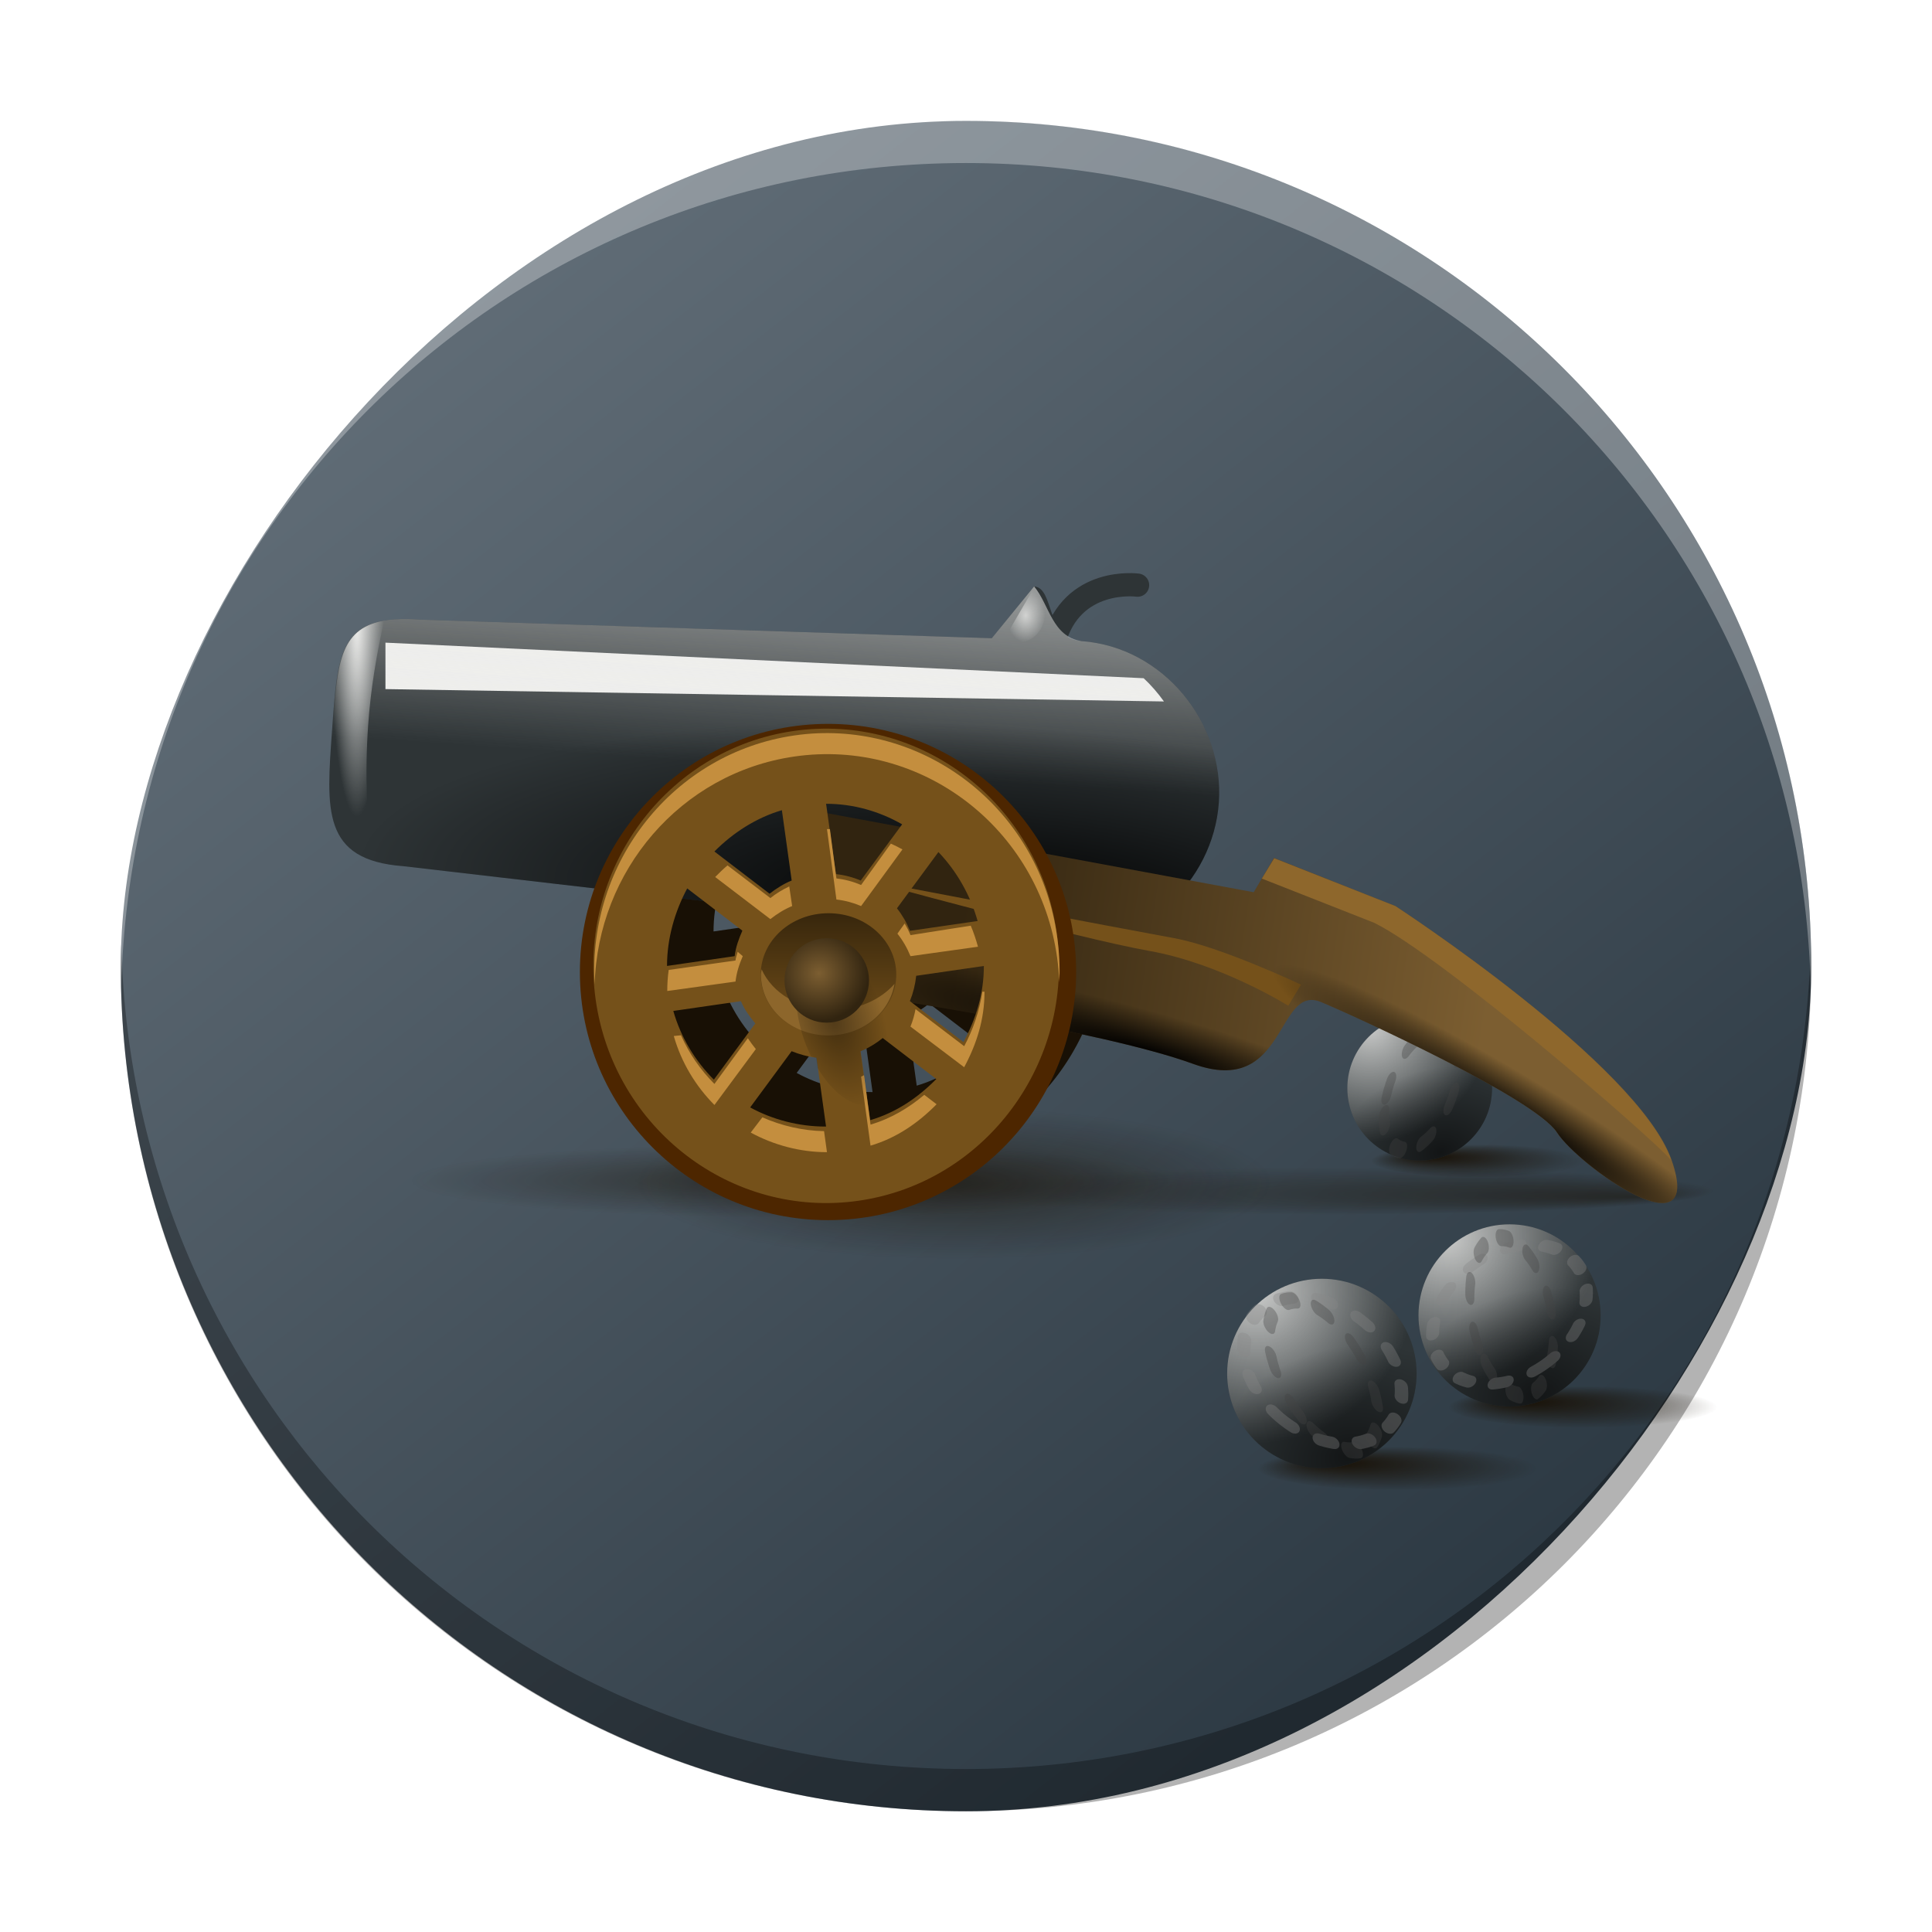 <?xml version="1.0" encoding="UTF-8" standalone="no"?>
<!-- Created with Inkscape (http://www.inkscape.org/) -->

<svg
   width="48"
   height="48"
   id="svg3583"
   sodipodi:version="0.32"
   inkscape:version="1.2.1 (9c6d41e410, 2022-07-14)"
   sodipodi:docname="ksirk.svg"
   inkscape:output_extension="org.inkscape.output.svgz.inkscape"
   version="1.1"
   xmlns:inkscape="http://www.inkscape.org/namespaces/inkscape"
   xmlns:sodipodi="http://sodipodi.sourceforge.net/DTD/sodipodi-0.dtd"
   xmlns:xlink="http://www.w3.org/1999/xlink"
   xmlns="http://www.w3.org/2000/svg"
   xmlns:svg="http://www.w3.org/2000/svg"
   xmlns:rdf="http://www.w3.org/1999/02/22-rdf-syntax-ns#"
   xmlns:cc="http://creativecommons.org/ns#"
   xmlns:dc="http://purl.org/dc/elements/1.1/">
  <defs
     id="defs3585">
    <linearGradient
       inkscape:collect="always"
       id="linearGradient4755">
      <stop
         style="stop-color:#181005;stop-opacity:1;"
         offset="0"
         id="stop4757" />
      <stop
         style="stop-color:#181005;stop-opacity:0;"
         offset="1"
         id="stop4759" />
    </linearGradient>
    <linearGradient
       inkscape:collect="always"
       id="linearGradient4531">
      <stop
         style="stop-color:#7c5e31;stop-opacity:1"
         offset="0"
         id="stop4533" />
      <stop
         style="stop-color:#312410;stop-opacity:1"
         offset="1"
         id="stop4535" />
    </linearGradient>
    <linearGradient
       id="linearGradient4451">
      <stop
         style="stop-color:#000000;stop-opacity:1;"
         offset="0"
         id="stop4453" />
      <stop
         style="stop-color:#000000;stop-opacity:0;"
         offset="1"
         id="stop4455" />
    </linearGradient>
    <linearGradient
       inkscape:collect="always"
       id="linearGradient4372">
      <stop
         style="stop-color:#eeeeec;stop-opacity:1;"
         offset="0"
         id="stop4374" />
      <stop
         style="stop-color:#eeeeec;stop-opacity:0;"
         offset="1"
         id="stop4376" />
    </linearGradient>
    <inkscape:perspective
       sodipodi:type="inkscape:persp3d"
       inkscape:vp_x="0 : 16 : 1"
       inkscape:vp_y="0 : 1000 : 0"
       inkscape:vp_z="64 : 16 : 1"
       inkscape:persp3d-origin="32 : 5.333333 : 1"
       id="perspective3591" />
    <linearGradient
       inkscape:collect="always"
       xlink:href="#linearGradient4372"
       id="linearGradient4386"
       gradientUnits="userSpaceOnUse"
       x1="22.414"
       y1="11.253"
       x2="21.388"
       y2="26.344"
       gradientTransform="translate(1.636)" />
    <linearGradient
       inkscape:collect="always"
       xlink:href="#linearGradient4372"
       id="linearGradient4392"
       gradientUnits="userSpaceOnUse"
       x1="22.414"
       y1="11.253"
       x2="21.388"
       y2="26.344" />
    <linearGradient
       gradientTransform="matrix(1.01,0,0,1.01,-445.403,-506.195)"
       gradientUnits="userSpaceOnUse"
       x2="426.695"
       y2="499.921"
       y1="547.675"
       id="a-6"
       x1="389.32">
      <stop
         stop-color="#18222a"
         style="stop-color:#1e2b35;stop-opacity:1"
         id="stop216" />
      <stop
         stop-color="#566069"
         offset="1"
         style="stop-color:#6d7983;stop-opacity:1"
         id="stop218" />
    </linearGradient>
    <linearGradient
       id="linearGradient2086">
      <stop
         style="stop-color:#3f627d;stop-opacity:1;"
         offset="0"
         id="stop2088" />
      <stop
         style="stop-color:#000000;stop-opacity:1;"
         offset="1"
         id="stop2087" />
    </linearGradient>
    <radialGradient
       cx="261.679"
       cy="652.951"
       r="470.012"
       fx="261.679"
       fy="652.951"
       id="radialGradient715-6"
       xlink:href="#linearGradient649"
       gradientTransform="scale(1.025,0.975)"
       gradientUnits="userSpaceOnUse" />
    <linearGradient
       id="linearGradient649">
      <stop
         style="stop-color:#ff97ff;stop-opacity:1;"
         offset="0"
         id="stop650" />
      <stop
         style="stop-color:#ff0000;stop-opacity:1;"
         offset="1"
         id="stop651" />
    </linearGradient>
    <linearGradient
       id="linearGradient637">
      <stop
         style="stop-color:#ffffff;stop-opacity:0.635;"
         offset="0"
         id="stop638" />
      <stop
         style="stop-color:#ffffff;stop-opacity:0.239;"
         offset="1"
         id="stop639" />
    </linearGradient>
    <linearGradient
       id="linearGradient3282">
      <stop
         style="stop-color:#ffffff;stop-opacity:1;"
         offset="0"
         id="stop2130-2" />
      <stop
         style="stop-color:#ffffff;stop-opacity:0;"
         offset="1"
         id="stop2131-3" />
    </linearGradient>
    <linearGradient
       id="linearGradient3284">
      <stop
         style="stop-color:#ffff00;stop-opacity:0.635;"
         offset="0"
         id="stop2133-7" />
      <stop
         style="stop-color:#ffc200;stop-opacity:0;"
         offset="1"
         id="stop2134-5" />
    </linearGradient>
    <linearGradient
       id="linearGradient3288">
      <stop
         style="stop-color:#ffffff;stop-opacity:1;"
         offset="0"
         id="stop2139-2" />
      <stop
         style="stop-color:#1d9dff;stop-opacity:1;"
         offset="1"
         id="stop2140-8" />
    </linearGradient>
    <linearGradient
       id="linearGradient3292">
      <stop
         style="stop-color:#5ed7ff;stop-opacity:0.729;"
         offset="0"
         id="stop2145-3" />
      <stop
         style="stop-color:#005f8d;stop-opacity:0.71;"
         offset="1"
         id="stop2146-6" />
    </linearGradient>
    <linearGradient
       x1="0"
       y1="0"
       x2="1"
       y2="0"
       id="linearGradient3320"
       xlink:href="#linearGradient2086"
       gradientUnits="objectBoundingBox"
       spreadMethod="pad" />
    <radialGradient
       cx="0.5"
       cy="0.977"
       r="0.703"
       fx="0.5"
       fy="0.977"
       id="radialGradient3322"
       xlink:href="#linearGradient607" />
    <radialGradient
       cx="0.5"
       cy="0.555"
       r="0.486"
       fx="0.5"
       fy="0.555"
       id="radialGradient3324"
       xlink:href="#linearGradient649" />
    <radialGradient
       cx="0.991"
       cy="0.508"
       r="1.812"
       fx="0.991"
       fy="0.508"
       id="radialGradient3326"
       xlink:href="#linearGradient717" />
    <linearGradient
       x1="0.483"
       y1="-2.9551026e-07"
       x2="0.483"
       y2="0.875"
       id="linearGradient3328"
       xlink:href="#linearGradient637" />
    <radialGradient
       cx="1.121"
       cy="0.516"
       r="1.592"
       fx="1.121"
       fy="0.516"
       id="radialGradient3330"
       xlink:href="#linearGradient717" />
    <radialGradient
       cx="0.5"
       cy="0.555"
       r="0.486"
       fx="0.5"
       fy="0.555"
       id="radialGradient3332"
       xlink:href="#linearGradient638" />
    <radialGradient
       cx="0.507"
       cy="0.93"
       r="0.739"
       fx="0.507"
       fy="0.93"
       id="radialGradient3334"
       xlink:href="#linearGradient717" />
    <linearGradient
       x1="0.463"
       y1="0.039"
       x2="0.456"
       y2="0.766"
       id="linearGradient3336"
       xlink:href="#linearGradient641" />
    <radialGradient
       cx="0.5"
       cy="0.977"
       r="0.703"
       fx="0.5"
       fy="0.977"
       id="radialGradient3360"
       xlink:href="#linearGradient607"
       style="fill:url(#radialGradient610-6)" />
    <radialGradient
       cx="0.5"
       cy="0.555"
       r="0.486"
       fx="0.5"
       fy="0.555"
       id="radialGradient3362"
       xlink:href="#linearGradient649"
       style="fill:url(#radialGradient610-6)" />
    <radialGradient
       cx="0.991"
       cy="0.508"
       r="1.812"
       fx="0.991"
       fy="0.508"
       id="radialGradient3364"
       xlink:href="#linearGradient717"
       style="fill:url(#radialGradient610-6)" />
    <radialGradient
       cx="1.121"
       cy="0.516"
       r="1.592"
       fx="1.121"
       fy="0.516"
       id="radialGradient3367"
       xlink:href="#linearGradient717"
       style="fill:url(#radialGradient610-6)" />
    <radialGradient
       cx="0.5"
       cy="0.555"
       r="0.486"
       fx="0.5"
       fy="0.555"
       id="radialGradient3369"
       xlink:href="#linearGradient638"
       style="fill:url(#radialGradient610-6)" />
    <radialGradient
       cx="0.507"
       cy="0.93"
       r="0.739"
       fx="0.507"
       fy="0.93"
       id="radialGradient3371"
       xlink:href="#linearGradient717"
       style="fill:url(#radialGradient610-6)" />
    <radialGradient
       inkscape:collect="always"
       xlink:href="#linearGradient4755"
       id="radialGradient5079-3"
       gradientUnits="userSpaceOnUse"
       gradientTransform="matrix(1,0,0,0.156,0,45.793)"
       cx="56.954"
       cy="54.229"
       fx="53.997"
       fy="52.576"
       r="5.785" />
    <filter
       inkscape:collect="always"
       id="filter5051-5"
       x="-0.059"
       width="1.118"
       y="-0.379"
       height="1.759">
      <feGaussianBlur
         inkscape:collect="always"
         stdDeviation="0.284"
         id="feGaussianBlur5053-3" />
    </filter>
    <radialGradient
       inkscape:collect="always"
       xlink:href="#linearGradient4372"
       id="radialGradient5081-5"
       gradientUnits="userSpaceOnUse"
       gradientTransform="matrix(1.561,-0.595,0.563,1.476,-55.979,7.035)"
       cx="48.188"
       cy="44.478"
       fx="48.188"
       fy="44.478"
       r="6.107" />
    <radialGradient
       inkscape:collect="always"
       xlink:href="#linearGradient4451"
       id="radialGradient5083-9"
       gradientUnits="userSpaceOnUse"
       gradientTransform="matrix(1.46,-0.383,0.295,1.123,-39.186,12.505)"
       cx="50.205"
       cy="54.55"
       fx="50.205"
       fy="54.55"
       r="6.107" />
    <filter
       inkscape:collect="always"
       id="filter4925-7"
       x="-0.192"
       width="1.386"
       y="-0.194"
       height="1.387">
      <feGaussianBlur
         inkscape:collect="always"
         stdDeviation="0.642"
         id="feGaussianBlur4927-0" />
    </filter>
    <radialGradient
       inkscape:collect="always"
       xlink:href="#linearGradient4755"
       id="radialGradient4777-9"
       cx="22.82"
       cy="44.008"
       fx="36.062"
       fy="48.138"
       r="16.521"
       gradientTransform="matrix(1,0,0,0.097,0,39.727)"
       gradientUnits="userSpaceOnUse" />
    <filter
       inkscape:collect="always"
       id="filter4831-3"
       x="-0.067"
       width="1.134"
       y="-0.687"
       height="2.373">
      <feGaussianBlur
         inkscape:collect="always"
         stdDeviation="0.92"
         id="feGaussianBlur4833-6" />
    </filter>
    <radialGradient
       inkscape:collect="always"
       xlink:href="#linearGradient4755"
       id="radialGradient4769-0"
       cx="22.82"
       cy="44.008"
       fx="22.82"
       fy="44.008"
       r="16.521"
       gradientTransform="matrix(1,0,0,0.097,82.479,13.64)"
       gradientUnits="userSpaceOnUse" />
    <filter
       inkscape:collect="always"
       id="filter4827-6"
       x="-0.053"
       width="1.107"
       y="-0.549"
       height="2.099">
      <feGaussianBlur
         inkscape:collect="always"
         stdDeviation="0.736"
         id="feGaussianBlur4829-2" />
    </filter>
    <radialGradient
       inkscape:collect="always"
       xlink:href="#linearGradient4755"
       id="radialGradient4761-6"
       cx="29.184"
       cy="47.287"
       fx="29.184"
       fy="47.287"
       r="10.285"
       gradientTransform="matrix(1,0,0,0.425,0,27.19)"
       gradientUnits="userSpaceOnUse" />
    <filter
       inkscape:collect="always"
       id="filter4835-1"
       x="-0.086"
       width="1.171"
       y="-0.201"
       height="1.402">
      <feGaussianBlur
         inkscape:collect="always"
         stdDeviation="0.733"
         id="feGaussianBlur4837-8" />
    </filter>
    <filter
       inkscape:collect="always"
       id="filter4520-7"
       x="-0.038"
       width="1.077"
       y="-0.509"
       height="2.018">
      <feGaussianBlur
         inkscape:collect="always"
         stdDeviation="0.537"
         id="feGaussianBlur4522-9" />
    </filter>
    <radialGradient
       inkscape:collect="always"
       xlink:href="#linearGradient4451"
       id="radialGradient4457-2"
       cx="31.686"
       cy="41.323"
       fx="31.686"
       fy="41.323"
       r="19.157"
       gradientTransform="matrix(0.792,0.048,-0.014,0.222,8.953,10.406)"
       gradientUnits="userSpaceOnUse" />
    <radialGradient
       inkscape:collect="always"
       xlink:href="#linearGradient4451"
       id="radialGradient4541-3"
       cx="54.891"
       cy="89.021"
       fx="54.891"
       fy="89.021"
       r="18.692"
       gradientTransform="matrix(0.317,0.194,-0.027,0.044,31.171,11.7)"
       gradientUnits="userSpaceOnUse" />
    <radialGradient
       inkscape:collect="always"
       xlink:href="#linearGradient4451"
       id="radialGradient4553-7"
       gradientUnits="userSpaceOnUse"
       gradientTransform="matrix(0.366,0.103,-0.014,0.05,27.649,13.768)"
       cx="31.907"
       cy="151.55"
       fx="31.907"
       fy="151.55"
       r="18.692" />
    <radialGradient
       inkscape:collect="always"
       xlink:href="#linearGradient4372"
       id="radialGradient4395-5"
       cx="4.425"
       cy="24.144"
       fx="4.425"
       fy="24.144"
       r="1.168"
       gradientTransform="matrix(1,0,-6.8269758e-8,7.214,82.222,-180.36)"
       gradientUnits="userSpaceOnUse" />
    <filter
       inkscape:collect="always"
       id="filter4445-9"
       x="-0.29"
       width="1.58"
       y="-0.066"
       height="1.132">
      <feGaussianBlur
         inkscape:collect="always"
         stdDeviation="0.283"
         id="feGaussianBlur4447-2" />
    </filter>
    <filter
       inkscape:collect="always"
       id="filter4590-2"
       x="-0.034"
       y="-0.038"
       width="1.068"
       height="1.075">
      <feGaussianBlur
         inkscape:collect="always"
         stdDeviation="0.284"
         id="feGaussianBlur4592-8" />
    </filter>
    <linearGradient
       inkscape:collect="always"
       xlink:href="#linearGradient4451"
       id="linearGradient4602-9"
       x1="24.727"
       y1="6.273"
       x2="24.727"
       y2="45.091"
       gradientUnits="userSpaceOnUse" />
    <filter
       inkscape:collect="always"
       id="filter4709-7"
       x="-0.046"
       y="-0.046"
       width="1.092"
       height="1.092">
      <feGaussianBlur
         inkscape:collect="always"
         stdDeviation="0.39"
         id="feGaussianBlur4711-3" />
    </filter>
    <filter
       inkscape:collect="always"
       id="filter4645-6"
       x="-0.076"
       width="1.153"
       y="-0.154"
       height="1.309">
      <feGaussianBlur
         inkscape:collect="always"
         stdDeviation="0.183"
         id="feGaussianBlur4647-1" />
    </filter>
    <radialGradient
       inkscape:collect="always"
       xlink:href="#linearGradient4451"
       id="radialGradient4725-2"
       gradientUnits="userSpaceOnUse"
       gradientTransform="matrix(0.776,-0.583,0.716,1.582,-14.936,-17.735)"
       cx="24.868"
       cy="35.445"
       fx="24.868"
       fy="35.445"
       r="1.273" />
    <radialGradient
       inkscape:collect="always"
       xlink:href="#linearGradient4531"
       id="radialGradient4721-9"
       cx="24.868"
       cy="35.445"
       fx="24.868"
       fy="35.445"
       r="1.273"
       gradientUnits="userSpaceOnUse"
       gradientTransform="matrix(0.927,-0.147,0.14,0.885,1.389,-4.95)" />
    <radialGradient
       inkscape:collect="always"
       xlink:href="#linearGradient4372"
       id="radialGradient4743-3"
       cx="32.844"
       cy="19.984"
       fx="32.844"
       fy="19.984"
       r="0.844"
       gradientTransform="matrix(0.555,0,0,0.756,16.115,-0.889)"
       gradientUnits="userSpaceOnUse" />
    <radialGradient
       inkscape:collect="always"
       xlink:href="#linearGradient4755"
       id="radialGradient4969-1"
       cx="56.954"
       cy="54.229"
       fx="53.997"
       fy="52.576"
       r="5.785"
       gradientTransform="matrix(1,0,0,0.156,0,45.793)"
       gradientUnits="userSpaceOnUse" />
    <radialGradient
       inkscape:collect="always"
       xlink:href="#linearGradient4372"
       id="radialGradient4881-9"
       gradientUnits="userSpaceOnUse"
       gradientTransform="matrix(1.561,-0.595,0.563,1.476,-55.979,7.035)"
       cx="48.188"
       cy="44.478"
       fx="48.188"
       fy="44.478"
       r="6.107" />
    <radialGradient
       inkscape:collect="always"
       xlink:href="#linearGradient4451"
       id="radialGradient4877-4"
       cx="50.205"
       cy="54.55"
       fx="50.205"
       fy="54.55"
       r="6.107"
       gradientUnits="userSpaceOnUse"
       gradientTransform="matrix(1.46,-0.383,0.295,1.123,-39.186,12.505)" />
    <filter
       inkscape:collect="always"
       id="filter4957-7"
       x="-0.162"
       width="1.323"
       y="-0.162"
       height="1.323">
      <feGaussianBlur
         inkscape:collect="always"
         stdDeviation="0.605"
         id="feGaussianBlur4959-8" />
    </filter>
    <radialGradient
       inkscape:collect="always"
       xlink:href="#linearGradient4755"
       id="radialGradient5099-4"
       gradientUnits="userSpaceOnUse"
       gradientTransform="matrix(1,0,0,0.156,79.317,20.205)"
       cx="56.954"
       cy="54.229"
       fx="53.997"
       fy="52.576"
       r="5.785" />
    <radialGradient
       inkscape:collect="always"
       xlink:href="#linearGradient4372"
       id="radialGradient5101-5"
       gradientUnits="userSpaceOnUse"
       gradientTransform="matrix(0.578,-0.221,0.209,0.547,2.742,16.72)"
       cx="48.188"
       cy="44.478"
       fx="48.188"
       fy="44.478"
       r="6.107" />
    <radialGradient
       inkscape:collect="always"
       xlink:href="#linearGradient4451"
       id="radialGradient5103-0"
       gradientUnits="userSpaceOnUse"
       gradientTransform="matrix(0.541,-0.142,0.109,0.416,8.964,18.747)"
       cx="50.205"
       cy="54.55"
       fx="50.205"
       fy="54.55"
       r="6.107" />
    <linearGradient
       inkscape:collect="always"
       xlink:href="#linearGradient4372"
       id="linearGradient2630"
       gradientUnits="userSpaceOnUse"
       gradientTransform="matrix(0.555,0,0,0.555,15.901,3.163)"
       x1="22.414"
       y1="11.253"
       x2="21.388"
       y2="26.344" />
    <linearGradient
       inkscape:collect="always"
       xlink:href="#linearGradient4531"
       id="linearGradient2632"
       gradientUnits="userSpaceOnUse"
       gradientTransform="matrix(0.555,0,0,0.555,15.901,3.163)"
       x1="52.909"
       y1="38.364"
       x2="30.182"
       y2="34.909" />
  </defs>
  <sodipodi:namedview
     id="base"
     pagecolor="#ffffff"
     bordercolor="#666666"
     borderopacity="1.0"
     inkscape:pageopacity="0.0"
     inkscape:pageshadow="2"
     inkscape:zoom="4.7435883"
     inkscape:cx="51.437853"
     inkscape:cy="28.670279"
     inkscape:current-layer="use5063"
     showgrid="true"
     inkscape:document-units="px"
     inkscape:grid-bbox="true"
     inkscape:window-width="1920"
     inkscape:window-height="1009"
     inkscape:window-x="0"
     inkscape:window-y="0"
     inkscape:showpageshadow="2"
     inkscape:pagecheckerboard="0"
     inkscape:deskcolor="#d1d1d1"
     inkscape:window-maximized="1" />
  <g
     id="layer1"
     inkscape:label="Layer 1"
     inkscape:groupmode="layer">
    <g
       id="use5063"
       transform="matrix(1.04,0,0,1.04,-10.234,0.505)">
      <rect
         width="40.383"
         x="-53.109"
         y="2.403"
         rx="20.192"
         height="40.381"
         transform="scale(-1,1)"
         style="display:inline;fill:url(#a-6);stroke-width:2.827;stroke-opacity:0.55"
         id="rect223"
         ry="20.19" />
      <path
         style="display:inline;opacity:0.3;fill:#000000;fill-opacity:1;stroke-width:2.827;stroke-opacity:0.55"
         d="m 12.737,22.089 c -0.004,0.168 -0.012,0.336 -0.012,0.505 0,11.186 9.005,20.19 20.192,20.19 11.186,0 20.192,-9.005 20.192,-20.19 0,-0.169 -0.008,-0.336 -0.012,-0.505 -0.267,10.95 -9.167,19.686 -20.18,19.686 -11.017,0 -19.913,-8.735 -20.179,-19.686"
         id="path225" />
      <path
         d="m 12.737,23.094 c -0.004,-0.168 -0.012,-0.335 -0.012,-0.505 0,-11.186 9.005,-20.19 20.192,-20.19 11.186,0 20.192,9.005 20.192,20.19 0,0.169 -0.008,0.337 -0.012,0.505 C 52.829,12.144 43.929,3.409 32.916,3.409 c -11.017,0 -19.913,8.735 -20.179,19.686"
         style="display:inline;opacity:0.3;fill:#ffffff;fill-opacity:1;stroke-width:2.827;stroke-opacity:0.55"
         id="path229" />
      <g
         id="g5065-3"
         transform="matrix(0.441,0,0,0.441,19.917,3.439)">
        <ellipse
           style="opacity:1;fill:url(#radialGradient5079-3);fill-opacity:1;fill-rule:nonzero;stroke:none;stroke-width:0.526;stroke-linecap:round;stroke-linejoin:round;stroke-miterlimit:4;stroke-dasharray:0.526, 1.052;stroke-dashoffset:0;stroke-opacity:1;filter:url(#filter5051-5)"
           id="path5067-6"
           transform="translate(0.257,-0.257)"
           cx="56.954"
           cy="54.229"
           rx="5.785"
           ry="0.9" />
        <circle
           style="opacity:1;fill:#2e3436;fill-opacity:1;fill-rule:nonzero;stroke:none;stroke-width:1;stroke-linecap:round;stroke-linejoin:round;stroke-miterlimit:4;stroke-dasharray:none;stroke-dashoffset:0;stroke-opacity:1"
           id="path5069-1"
           transform="matrix(0.642,0,0,0.642,22.981,18.491)"
           cx="48.405"
           cy="49.151"
           r="6.107" />
        <circle
           style="opacity:0.801;fill:url(#radialGradient5081-5);fill-opacity:1;fill-rule:nonzero;stroke:none;stroke-width:1;stroke-linecap:round;stroke-linejoin:round;stroke-miterlimit:4;stroke-dasharray:none;stroke-dashoffset:0;stroke-opacity:1"
           id="path5071-0"
           transform="matrix(0.642,0,0,0.642,22.981,18.491)"
           cx="48.405"
           cy="49.151"
           r="6.107" />
        <circle
           id="path5073-6"
           style="opacity:0.593;fill:url(#radialGradient5083-9);fill-opacity:1;fill-rule:nonzero;stroke:none;stroke-width:1;stroke-linecap:round;stroke-linejoin:round;stroke-miterlimit:4;stroke-dasharray:none;stroke-dashoffset:0;stroke-opacity:1"
           transform="matrix(0.642,0,0,0.642,22.981,18.491)"
           cx="48.405"
           cy="49.151"
           r="6.107" />
        <circle
           id="path5077-3"
           style="opacity:0.593;fill:none;fill-opacity:1;fill-rule:nonzero;stroke:#424242;stroke-width:1.664;stroke-linecap:round;stroke-linejoin:round;stroke-miterlimit:4;stroke-dasharray:1.664, 3.328;stroke-dashoffset:0;stroke-opacity:1;filter:url(#filter4925-7)"
           transform="matrix(-0.31,0.059,0.114,-0.532,63.548,73.429)"
           cx="48.405"
           cy="49.151"
           r="6.107" />
      </g>
      <ellipse
         transform="matrix(0.555,0,0,0.355,28.955,12.346)"
         id="path4753-2"
         style="opacity:0.714;fill:url(#radialGradient4777-9);fill-opacity:1;fill-rule:nonzero;stroke:none;stroke-width:1;stroke-linecap:round;stroke-linejoin:round;stroke-miterlimit:4;stroke-dasharray:none;stroke-dashoffset:0;stroke-opacity:1;filter:url(#filter4831-3)"
         cx="22.82"
         cy="44.008"
         rx="16.521"
         ry="1.607" />
      <ellipse
         style="opacity:0.714;fill:url(#radialGradient4769-0);fill-opacity:1;fill-rule:nonzero;stroke:none;stroke-width:1;stroke-linecap:round;stroke-linejoin:round;stroke-miterlimit:4;stroke-dasharray:none;stroke-dashoffset:0;stroke-opacity:1;filter:url(#filter4827-6)"
         id="path4749-0"
         cx="105.3"
         cy="17.921"
         rx="16.521"
         ry="1.607"
         transform="matrix(0.555,0,0,0.555,-29.721,17.781)" />
      <ellipse
         style="opacity:0.714;fill:url(#radialGradient4761-6);fill-opacity:1;fill-rule:nonzero;stroke:none;stroke-width:1;stroke-linecap:round;stroke-linejoin:round;stroke-miterlimit:4;stroke-dasharray:none;stroke-dashoffset:0;stroke-opacity:1;filter:url(#filter4835-1)"
         id="path4751-6"
         transform="matrix(0.746,0,0,0.416,10.869,8.117)"
         cx="29.184"
         cy="47.287"
         rx="10.285"
         ry="4.371" />
      <path
         id="path4747-1"
         d="m 29.904,16.154 c 3.036,-0.439 5.857,1.721 6.289,4.813 0.431,3.093 -1.689,5.968 -4.725,6.407 -3.035,0.439 -5.857,-1.721 -6.289,-4.813 -0.431,-3.093 1.689,-5.968 4.724,-6.407 z m 0.781,1.738 0.234,1.68 c 0.208,0.023 0.405,0.074 0.593,0.154 l 0.99,-1.343 c -0.544,-0.311 -1.165,-0.491 -1.818,-0.491 z m -1.055,0.153 c -0.62,0.183 -1.172,0.543 -1.612,0.987 l 1.318,1.009 c 0.157,-0.124 0.339,-0.238 0.528,-0.316 z m 3.739,1.001 -0.99,1.343 c 0.128,0.162 0.231,0.341 0.311,0.538 l 1.616,-0.234 C 34.126,20.062 33.797,19.493 33.368,19.045 Z m -6.001,0.868 c -0.296,0.554 -0.482,1.194 -0.482,1.852 l 1.616,-0.234 c 0.025,-0.218 0.099,-0.413 0.184,-0.609 z m 7.087,1.853 -1.616,0.234 c -0.023,0.212 -0.073,0.413 -0.151,0.605 l 1.28,0.98 c 0.296,-0.551 0.488,-1.157 0.487,-1.818 z m -5.803,0.84 -1.616,0.234 c 0.182,0.639 0.525,1.196 0.969,1.642 l 0.99,-1.343 c -0.135,-0.164 -0.26,-0.331 -0.343,-0.533 z m 3.386,0.881 c -0.159,0.13 -0.334,0.235 -0.528,0.316 l 0.23,1.646 c 0.624,-0.183 1.141,-0.539 1.579,-0.982 z m -2.176,0.315 -0.99,1.343 c 0.542,0.295 1.17,0.459 1.813,0.457 l -0.229,-1.646 c -0.202,-0.021 -0.408,-0.08 -0.593,-0.154 z"
         style="fill:#181005;fill-opacity:1;fill-rule:nonzero;stroke:none;stroke-width:0.277;stroke-linecap:round;stroke-linejoin:round;stroke-miterlimit:4;stroke-dasharray:none;stroke-dashoffset:0;stroke-opacity:1" />
      <path
         style="fill:none;fill-rule:evenodd;stroke:#2e3436;stroke-width:0.555px;stroke-linecap:round;stroke-linejoin:miter;stroke-opacity:1"
         d="m 35.019,14.848 c 0.428,-1.569 1.997,-1.355 1.997,-1.355"
         id="path4730-5" />
      <path
         style="fill:#2e3436;fill-opacity:1;fill-rule:nonzero;stroke:none;stroke-width:0.555;stroke-linecap:round;stroke-linejoin:round;stroke-miterlimit:4;stroke-dashoffset:0;stroke-opacity:1"
         d="M 35.682,14.831 C 34.801,14.771 35.043,13.567 34.545,13.523 l -1.012,1.238 -13.634,-0.443 c -1.957,-0.145 -1.99,0.735 -2.126,2.638 -0.136,1.903 -0.252,3.106 1.705,3.251 l 15.689,1.821 c 1.957,0.145 3.654,-1.434 3.79,-3.337 0.136,-1.903 -1.318,-3.716 -3.276,-3.861 z"
         id="path4129-5"
         sodipodi:nodetypes="ccccsccsc" />
      <path
         style="fill:#eeeeec;fill-opacity:1;fill-rule:evenodd;stroke:none;stroke-width:1px;stroke-linecap:butt;stroke-linejoin:miter;stroke-opacity:1;filter:url(#filter4520-7)"
         d="m 87.873,-5.251 v 2 l 33.509,0.531 c -0.256,-0.358 -0.553,-0.701 -0.873,-1 z"
         id="path4459-4"
         transform="matrix(0.555,0,0,0.555,-29.721,17.781)" />
      <path
         sodipodi:nodetypes="ccccsccsc"
         id="path4370-7"
         d="m 35.682,14.831 c -0.709,-0.106 -0.768,-0.862 -1.137,-1.308 l -1.012,1.238 -13.634,-0.443 c -1.957,-0.145 -1.99,0.735 -2.126,2.638 -0.136,1.903 -0.252,3.106 1.705,3.251 l 15.689,1.821 c 1.957,0.145 3.654,-1.434 3.79,-3.337 0.136,-1.903 -1.318,-3.716 -3.276,-3.861 z"
         style="fill:url(#linearGradient2630);fill-opacity:1;fill-rule:nonzero;stroke:none;stroke-width:0.555;stroke-linecap:round;stroke-linejoin:round;stroke-miterlimit:4;stroke-dashoffset:0;stroke-opacity:1" />
      <path
         style="fill:url(#radialGradient4457-2);fill-opacity:1;fill-rule:nonzero;stroke:none;stroke-width:0.555;stroke-linecap:round;stroke-linejoin:round;stroke-miterlimit:4;stroke-dashoffset:0;stroke-opacity:1"
         d="m 35.682,14.831 c -1.647,0.359 -0.841,-0.822 -1.137,-1.308 l -1.012,1.238 -13.634,-0.443 c -1.957,-0.145 -1.99,0.735 -2.126,2.638 -0.136,1.903 -0.252,3.106 1.705,3.251 l 15.689,1.821 c 1.957,0.145 3.654,-1.434 3.79,-3.337 0.136,-1.903 -1.318,-3.716 -3.276,-3.861 z"
         id="path4449-6"
         sodipodi:nodetypes="ccccsccsc" />
      <path
         style="fill:url(#linearGradient2632);fill-opacity:1;fill-rule:evenodd;stroke:none;stroke-width:0.555;stroke-linecap:butt;stroke-linejoin:miter;stroke-miterlimit:4;stroke-dasharray:none;stroke-opacity:1"
         d="m 29.165,18.861 10.626,1.968 0.483,-0.82 2.898,1.148 c 0,0 5.796,3.773 6.601,6.069 0.805,2.296 -2.221,0.143 -2.737,-0.656 -0.53,-0.82 -4.846,-2.788 -5.635,-3.117 -1.085,-0.452 -0.805,2.296 -3.059,1.476 -2.254,-0.82 -7.889,-1.64 -7.889,-1.64 z"
         id="path4131-5"
         sodipodi:nodetypes="ccccsssscc" />
      <path
         style="fill:#75511a;fill-opacity:1;fill-rule:evenodd;stroke:none;stroke-width:0.555px;stroke-linecap:butt;stroke-linejoin:miter;stroke-opacity:1"
         d="m 30.428,20.515 c 0,0 6.356,1.211 7.465,1.412 1.11,0.202 3.027,1.11 3.027,1.11 l -0.303,0.504 c 0,0 -1.614,-1.009 -3.329,-1.312 -1.715,-0.303 -6.86,-1.715 -6.86,-1.715 z"
         id="path4529-6" />
      <path
         sodipodi:nodetypes="ccccsssscc"
         id="path4539-9"
         d="m 29.165,18.861 10.626,1.968 0.483,-0.82 2.898,1.148 c 0,0 5.796,3.773 6.601,6.069 0.805,2.296 -2.221,0.143 -2.737,-0.656 -0.53,-0.82 -4.846,-2.788 -5.635,-3.117 -1.085,-0.452 -0.805,2.296 -3.059,1.476 -2.254,-0.82 -7.889,-1.64 -7.889,-1.64 z"
         style="fill:url(#radialGradient4541-3);fill-opacity:1;fill-rule:evenodd;stroke:none;stroke-width:0.555;stroke-linecap:butt;stroke-linejoin:miter;stroke-miterlimit:4;stroke-dasharray:none;stroke-opacity:1" />
      <path
         style="fill:url(#radialGradient4553-7);fill-opacity:1;fill-rule:evenodd;stroke:none;stroke-width:0.555;stroke-linecap:butt;stroke-linejoin:miter;stroke-miterlimit:4;stroke-dasharray:none;stroke-opacity:1"
         d="m 29.165,18.861 10.626,1.968 0.483,-0.82 2.898,1.148 c 0,0 5.796,3.773 6.601,6.069 0.805,2.296 -2.221,0.143 -2.737,-0.656 -0.53,-0.82 -4.846,-2.788 -5.635,-3.117 -1.085,-0.452 -0.805,2.296 -3.059,1.476 -2.254,-0.82 -7.889,-1.64 -7.889,-1.64 z"
         id="path4551-3"
         sodipodi:nodetypes="ccccsssscc" />
      <circle
         style="fill:none;fill-opacity:0.5;fill-rule:nonzero;stroke:#4d2600;stroke-width:0.555;stroke-linecap:round;stroke-linejoin:round;stroke-miterlimit:4;stroke-dasharray:none;stroke-dashoffset:0;stroke-opacity:1"
         id="path4555-7"
         cx="29.621"
         cy="22.735"
         r="5.65" />
      <path
         style="fill:#75511a;fill-opacity:1;fill-rule:nonzero;stroke:none;stroke-width:0.277;stroke-linecap:round;stroke-linejoin:round;stroke-miterlimit:4;stroke-dasharray:none;stroke-dashoffset:0;stroke-opacity:1"
         d="m 28.794,16.978 c 3.036,-0.439 5.857,1.721 6.289,4.813 0.431,3.093 -1.689,5.968 -4.725,6.407 -3.035,0.439 -5.857,-1.721 -6.289,-4.813 -0.431,-3.093 1.689,-5.968 4.724,-6.407 z m 0.781,1.738 0.234,1.68 c 0.208,0.023 0.405,0.074 0.593,0.154 l 0.99,-1.343 C 30.848,18.896 30.228,18.716 29.575,18.716 Z M 28.519,18.869 c -0.62,0.183 -1.172,0.543 -1.612,0.987 l 1.318,1.009 c 0.157,-0.124 0.339,-0.238 0.528,-0.316 z m 3.739,1.001 -0.99,1.343 c 0.128,0.162 0.231,0.341 0.311,0.538 l 1.616,-0.234 c -0.178,-0.63 -0.507,-1.199 -0.936,-1.647 z m -6.001,0.868 c -0.296,0.554 -0.482,1.194 -0.482,1.852 l 1.616,-0.234 c 0.025,-0.218 0.099,-0.413 0.184,-0.609 z m 7.087,1.853 -1.616,0.234 c -0.023,0.212 -0.073,0.413 -0.151,0.605 l 1.28,0.98 c 0.296,-0.551 0.488,-1.157 0.487,-1.818 z m -5.803,0.84 -1.616,0.234 c 0.182,0.639 0.525,1.196 0.969,1.642 l 0.99,-1.343 c -0.135,-0.164 -0.26,-0.331 -0.343,-0.533 z m 3.386,0.881 c -0.159,0.13 -0.334,0.235 -0.528,0.316 l 0.23,1.646 c 0.624,-0.183 1.141,-0.539 1.579,-0.982 z m -2.176,0.315 -0.99,1.343 c 0.542,0.295 1.17,0.459 1.813,0.457 l -0.229,-1.646 c -0.202,-0.021 -0.408,-0.08 -0.593,-0.154 z"
         id="path4133-4" />
      <path
         style="fill:url(#radialGradient4395-5);fill-opacity:1;fill-rule:nonzero;stroke:none;stroke-width:1;stroke-linecap:round;stroke-linejoin:round;stroke-miterlimit:4;stroke-dashoffset:0;stroke-opacity:1;filter:url(#filter4445-9)"
         d="m 87.785,-6.188 c -1.913,0.35 -1.988,1.9 -2.188,4.688 -0.208,2.91 -0.385,4.925 1.719,5.625 -0.242,-1.712 -0.335,-3.685 -0.188,-5.812 0.112,-1.617 0.377,-3.13 0.688,-4.5 -0.01,0.002 -0.022,-0.002 -0.031,0 z"
         id="path4382-5"
         sodipodi:nodetypes="cscscc"
         transform="matrix(0.555,0,0,0.555,-29.721,17.781)" />
      <path
         style="fill:#8e672c;fill-opacity:1;fill-rule:evenodd;stroke:none;stroke-width:0.555;stroke-linecap:butt;stroke-linejoin:miter;stroke-miterlimit:4;stroke-dasharray:none;stroke-opacity:1"
         d="m 40.28,20.017 -0.295,0.486 2.688,1.058 c 1.653,0.825 6.572,5.078 7.092,5.67 -0.805,-2.296 -6.589,-6.069 -6.589,-6.069 z"
         id="path4524-2"
         sodipodi:nodetypes="cccccc" />
      <path
         style="fill:#c48e3e;fill-opacity:1;fill-rule:nonzero;stroke:none;stroke-width:0.5;stroke-linecap:round;stroke-linejoin:round;stroke-miterlimit:4;stroke-dasharray:none;stroke-dashoffset:0;stroke-opacity:1;filter:url(#filter4590-2)"
         d="m 106.472,-1.35 c -0.338,0.014 -0.658,0.044 -1,0.094 -5.201,0.753 -8.909,5.465 -8.594,10.719 0.133,-4.881 3.693,-9.103 8.594,-9.812 5.471,-0.792 10.535,3.082 11.312,8.656 0.049,0.348 0.08,0.718 0.094,1.062 0.033,-0.646 -0.001,-1.305 -0.094,-1.969 -0.729,-5.225 -5.243,-8.954 -10.312,-8.75 z m 0.406,4.125 0.406,3.031 c 0.375,0.042 0.724,0.137 1.062,0.281 l 1.781,-2.438 c -0.163,-0.093 -0.329,-0.17 -0.5,-0.25 l -1.281,1.781 c -0.339,-0.145 -0.687,-0.239 -1.062,-0.281 l -0.281,-2.125 c -0.043,-9.01e-4 -0.082,2.8e-5 -0.125,0 z m -4.281,1.562 c -0.19,0.158 -0.359,0.327 -0.531,0.5 l 2.375,1.812 c 0.283,-0.224 0.598,-0.422 0.938,-0.562 l -0.125,-0.844 c -0.294,0.137 -0.565,0.304 -0.812,0.5 z m 7.625,2.5 -0.312,0.438 c 0.231,0.291 0.418,0.614 0.562,0.969 l 2.906,-0.406 c -0.086,-0.307 -0.188,-0.618 -0.312,-0.906 l -2.594,0.406 c -0.072,-0.178 -0.157,-0.339 -0.25,-0.5 z m -7.188,1.219 c -0.032,0.124 -0.079,0.243 -0.094,0.375 l -2.875,0.406 c -0.043,0.3 -0.062,0.6 -0.062,0.906 l 2.938,-0.406 c 0.045,-0.392 0.159,-0.74 0.312,-1.094 z m 10.531,1.719 c -0.127,0.831 -0.391,1.618 -0.781,2.344 l -2.094,-1.594 c -0.049,0.257 -0.12,0.511 -0.219,0.75 l 2.312,1.75 c 0.534,-0.994 0.877,-2.058 0.875,-3.25 z m -12.969,1.875 -0.312,0.031 c 0.329,1.151 0.949,2.165 1.75,2.969 l 1.781,-2.406 c -0.122,-0.148 -0.238,-0.311 -0.344,-0.469 l -1.438,1.969 c -0.594,-0.596 -1.088,-1.299 -1.438,-2.094 z m 7.875,1.719 c -0.043,0.02 -0.081,0.044 -0.125,0.062 l 0.406,2.969 c 1.124,-0.33 2.056,-0.982 2.844,-1.781 l -0.531,-0.406 c -0.664,0.561 -1.439,1.025 -2.312,1.281 z m -4.375,1.812 -0.5,0.656 c 0.976,0.532 2.122,0.846 3.281,0.844 l -0.125,-0.906 c -0.923,-0.015 -1.839,-0.234 -2.656,-0.594 z"
         id="path4557-5"
         transform="matrix(0.555,0,0,0.555,-29.721,17.781)" />
      <circle
         transform="matrix(0.159,0,0,0.144,25.701,17.77)"
         id="path4594-4"
         style="fill:url(#linearGradient4602-9);fill-opacity:1;fill-rule:nonzero;stroke:none;stroke-width:3.5;stroke-linecap:round;stroke-linejoin:round;stroke-miterlimit:4;stroke-dasharray:none;stroke-dashoffset:0;stroke-opacity:1;filter:url(#filter4709-7)"
         cx="24.727"
         cy="34.909"
         r="10.182" />
      <path
         style="fill:#8d662b;fill-opacity:1;fill-rule:nonzero;stroke:none;stroke-width:3.5;stroke-linecap:round;stroke-linejoin:round;stroke-miterlimit:4;stroke-dasharray:none;stroke-dashoffset:0;stroke-opacity:1;filter:url(#filter4645-6)"
         d="m 104.066,8.812 c -0.007,0.074 -0.031,0.144 -0.031,0.219 0,1.455 1.3,2.625 2.906,2.625 1.452,0 2.626,-0.958 2.844,-2.219 -0.593,0.673 -1.555,1.125 -2.656,1.125 -1.425,10e-7 -2.613,-0.726 -3.062,-1.75 z"
         id="path4604-7"
         transform="matrix(0.555,0,0,0.555,-29.721,17.781)" />
      <path
         style="opacity:0.433;fill:url(#radialGradient4725-2);fill-opacity:1;fill-rule:nonzero;stroke:none;stroke-width:0.555;stroke-linecap:round;stroke-linejoin:round;stroke-miterlimit:4;stroke-dasharray:none;stroke-dashoffset:0;stroke-opacity:1"
         d="m 29.564,22.15 c -0.071,-0.002 -0.143,0.01 -0.208,0.035 -0.524,0.188 -0.662,1.178 -0.295,2.202 0.046,0.128 0.1,0.248 0.156,0.364 0.042,0.007 0.079,0.03 0.121,0.035 l 0.035,0.243 c 0.35,0.585 0.812,0.93 1.196,0.884 l -0.173,-1.283 c 0.194,-0.082 0.379,-0.182 0.538,-0.312 l 0.225,0.173 c -0.03,-0.25 -0.094,-0.529 -0.191,-0.798 -0.322,-0.896 -0.91,-1.525 -1.404,-1.543 z"
         id="path4723-4" />
      <circle
         style="fill:url(#radialGradient4721-9);fill-opacity:1;fill-rule:nonzero;stroke:none;stroke-width:0.793;stroke-linecap:round;stroke-linejoin:round;stroke-miterlimit:4;stroke-dasharray:none;stroke-dashoffset:0;stroke-opacity:1"
         id="path4713-4"
         cx="29.591"
         cy="22.936"
         r="1.009" />
      <path
         style="opacity:0.714;fill:url(#radialGradient4743-3);fill-opacity:1;fill-rule:nonzero;stroke:none;stroke-width:0.555;stroke-linecap:round;stroke-linejoin:round;stroke-miterlimit:4;stroke-dasharray:none;stroke-dashoffset:0;stroke-opacity:1"
         d="m 34.529,13.578 -0.659,1.131 c 0.096,0.071 0.207,0.144 0.329,0.144 0.321,0 0.585,-0.29 0.607,-0.65 4.94e-4,-0.016 -5.54e-4,-0.032 0,-0.048 0,-0.244 -0.11,-0.454 -0.277,-0.578 z"
         id="path4732-3" />
      <g
         id="g5055-0"
         transform="matrix(0.555,0,0,0.555,15.901,3.163)">
        <ellipse
           transform="translate(0.257,-0.257)"
           id="path4961-7"
           style="opacity:1;fill:url(#radialGradient4969-1);fill-opacity:1;fill-rule:nonzero;stroke:none;stroke-width:0.526;stroke-linecap:round;stroke-linejoin:round;stroke-miterlimit:4;stroke-dasharray:0.526, 1.052;stroke-dashoffset:0;stroke-opacity:1;filter:url(#filter5051-5)"
           cx="56.954"
           cy="54.229"
           rx="5.785"
           ry="0.9" />
        <circle
           transform="matrix(0.642,0,0,0.642,22.981,18.491)"
           id="path4859-8"
           style="opacity:1;fill:#2e3436;fill-opacity:1;fill-rule:nonzero;stroke:none;stroke-width:1;stroke-linecap:round;stroke-linejoin:round;stroke-miterlimit:4;stroke-dasharray:none;stroke-dashoffset:0;stroke-opacity:1"
           cx="48.405"
           cy="49.151"
           r="6.107" />
        <circle
           transform="matrix(0.642,0,0,0.642,22.981,18.491)"
           id="path4879-6"
           style="opacity:0.801;fill:url(#radialGradient4881-9);fill-opacity:1;fill-rule:nonzero;stroke:none;stroke-width:1;stroke-linecap:round;stroke-linejoin:round;stroke-miterlimit:4;stroke-dasharray:none;stroke-dashoffset:0;stroke-opacity:1"
           cx="48.405"
           cy="49.151"
           r="6.107" />
        <circle
           transform="matrix(0.642,0,0,0.642,22.981,18.491)"
           style="opacity:0.593;fill:url(#radialGradient4877-4);fill-opacity:1;fill-rule:nonzero;stroke:none;stroke-width:1;stroke-linecap:round;stroke-linejoin:round;stroke-miterlimit:4;stroke-dasharray:none;stroke-dashoffset:0;stroke-opacity:1"
           id="path4869-8"
           cx="48.405"
           cy="49.151"
           r="6.107" />
        <circle
           id="path4883-8"
           style="opacity:0.593;fill:none;fill-opacity:1;fill-rule:nonzero;stroke:#888888;stroke-width:1.043;stroke-linecap:round;stroke-linejoin:round;stroke-miterlimit:4;stroke-dasharray:1.043, 2.086;stroke-dashoffset:0;stroke-opacity:1;filter:url(#filter4957-7)"
           transform="matrix(0.251,0.351,-0.48,0.343,65.497,16.147)"
           cx="48.405"
           cy="49.151"
           r="6.107" />
        <circle
           transform="matrix(-0.234,0.212,-0.18,-0.514,74.322,65.096)"
           style="opacity:0.593;fill:none;fill-opacity:1;fill-rule:nonzero;stroke:#424242;stroke-width:1.321;stroke-linecap:round;stroke-linejoin:round;stroke-miterlimit:4;stroke-dasharray:1.321, 2.643;stroke-dashoffset:0;stroke-opacity:1;filter:url(#filter4925-7)"
           id="path4887-4"
           cx="48.405"
           cy="49.151"
           r="6.107" />
      </g>
      <ellipse
         style="fill:url(#radialGradient5099-4);fill-opacity:1;fill-rule:nonzero;stroke:none;stroke-width:0.526;stroke-linecap:round;stroke-linejoin:round;stroke-miterlimit:4;stroke-dasharray:0.526, 1.052;stroke-dashoffset:0;stroke-opacity:1;filter:url(#filter5051-5)"
         id="path5087-3"
         cx="136.271"
         cy="28.641"
         rx="5.785"
         ry="0.9"
         transform="matrix(0.577,0,0,0.577,-35.4,18.061)" />
      <circle
         style="fill:#2e3436;fill-opacity:1;fill-rule:nonzero;stroke:none;stroke-width:0.371;stroke-linecap:round;stroke-linejoin:round;stroke-miterlimit:4;stroke-dasharray:none;stroke-dashoffset:0;stroke-opacity:1"
         id="path5089-1"
         cx="41.419"
         cy="32.326"
         r="2.263" />
      <circle
         style="opacity:0.801;fill:url(#radialGradient5101-5);fill-opacity:1;fill-rule:nonzero;stroke:none;stroke-width:0.371;stroke-linecap:round;stroke-linejoin:round;stroke-miterlimit:4;stroke-dasharray:none;stroke-dashoffset:0;stroke-opacity:1"
         id="path5091-4"
         cx="41.419"
         cy="32.326"
         r="2.263" />
      <circle
         id="path5093-9"
         style="opacity:0.593;fill:url(#radialGradient5103-0);fill-opacity:1;fill-rule:nonzero;stroke:none;stroke-width:0.371;stroke-linecap:round;stroke-linejoin:round;stroke-miterlimit:4;stroke-dasharray:none;stroke-dashoffset:0;stroke-opacity:1"
         cx="41.419"
         cy="32.326"
         r="2.263" />
      <circle
         transform="matrix(-0.153,0.196,-0.268,-0.21,62.016,33.088)"
         style="opacity:0.593;fill:none;fill-opacity:1;fill-rule:nonzero;stroke:#888888;stroke-width:1.043;stroke-linecap:round;stroke-linejoin:round;stroke-miterlimit:4;stroke-dasharray:1.043, 2.086;stroke-dashoffset:0;stroke-opacity:1;filter:url(#filter4957-7)"
         id="path5095-2"
         cx="48.405"
         cy="49.151"
         r="6.107" />
      <circle
         id="path5097-0"
         style="opacity:0.593;fill:none;fill-opacity:1;fill-rule:nonzero;stroke:#424242;stroke-width:1.321;stroke-linecap:round;stroke-linejoin:round;stroke-miterlimit:4;stroke-dasharray:1.321, 2.643;stroke-dashoffset:0;stroke-opacity:1;filter:url(#filter4925-7)"
         transform="matrix(-0.088,0.16,-0.195,-0.246,55.297,36.719)"
         cx="48.405"
         cy="49.151"
         r="6.107" />
    </g>
  </g>
</svg>
